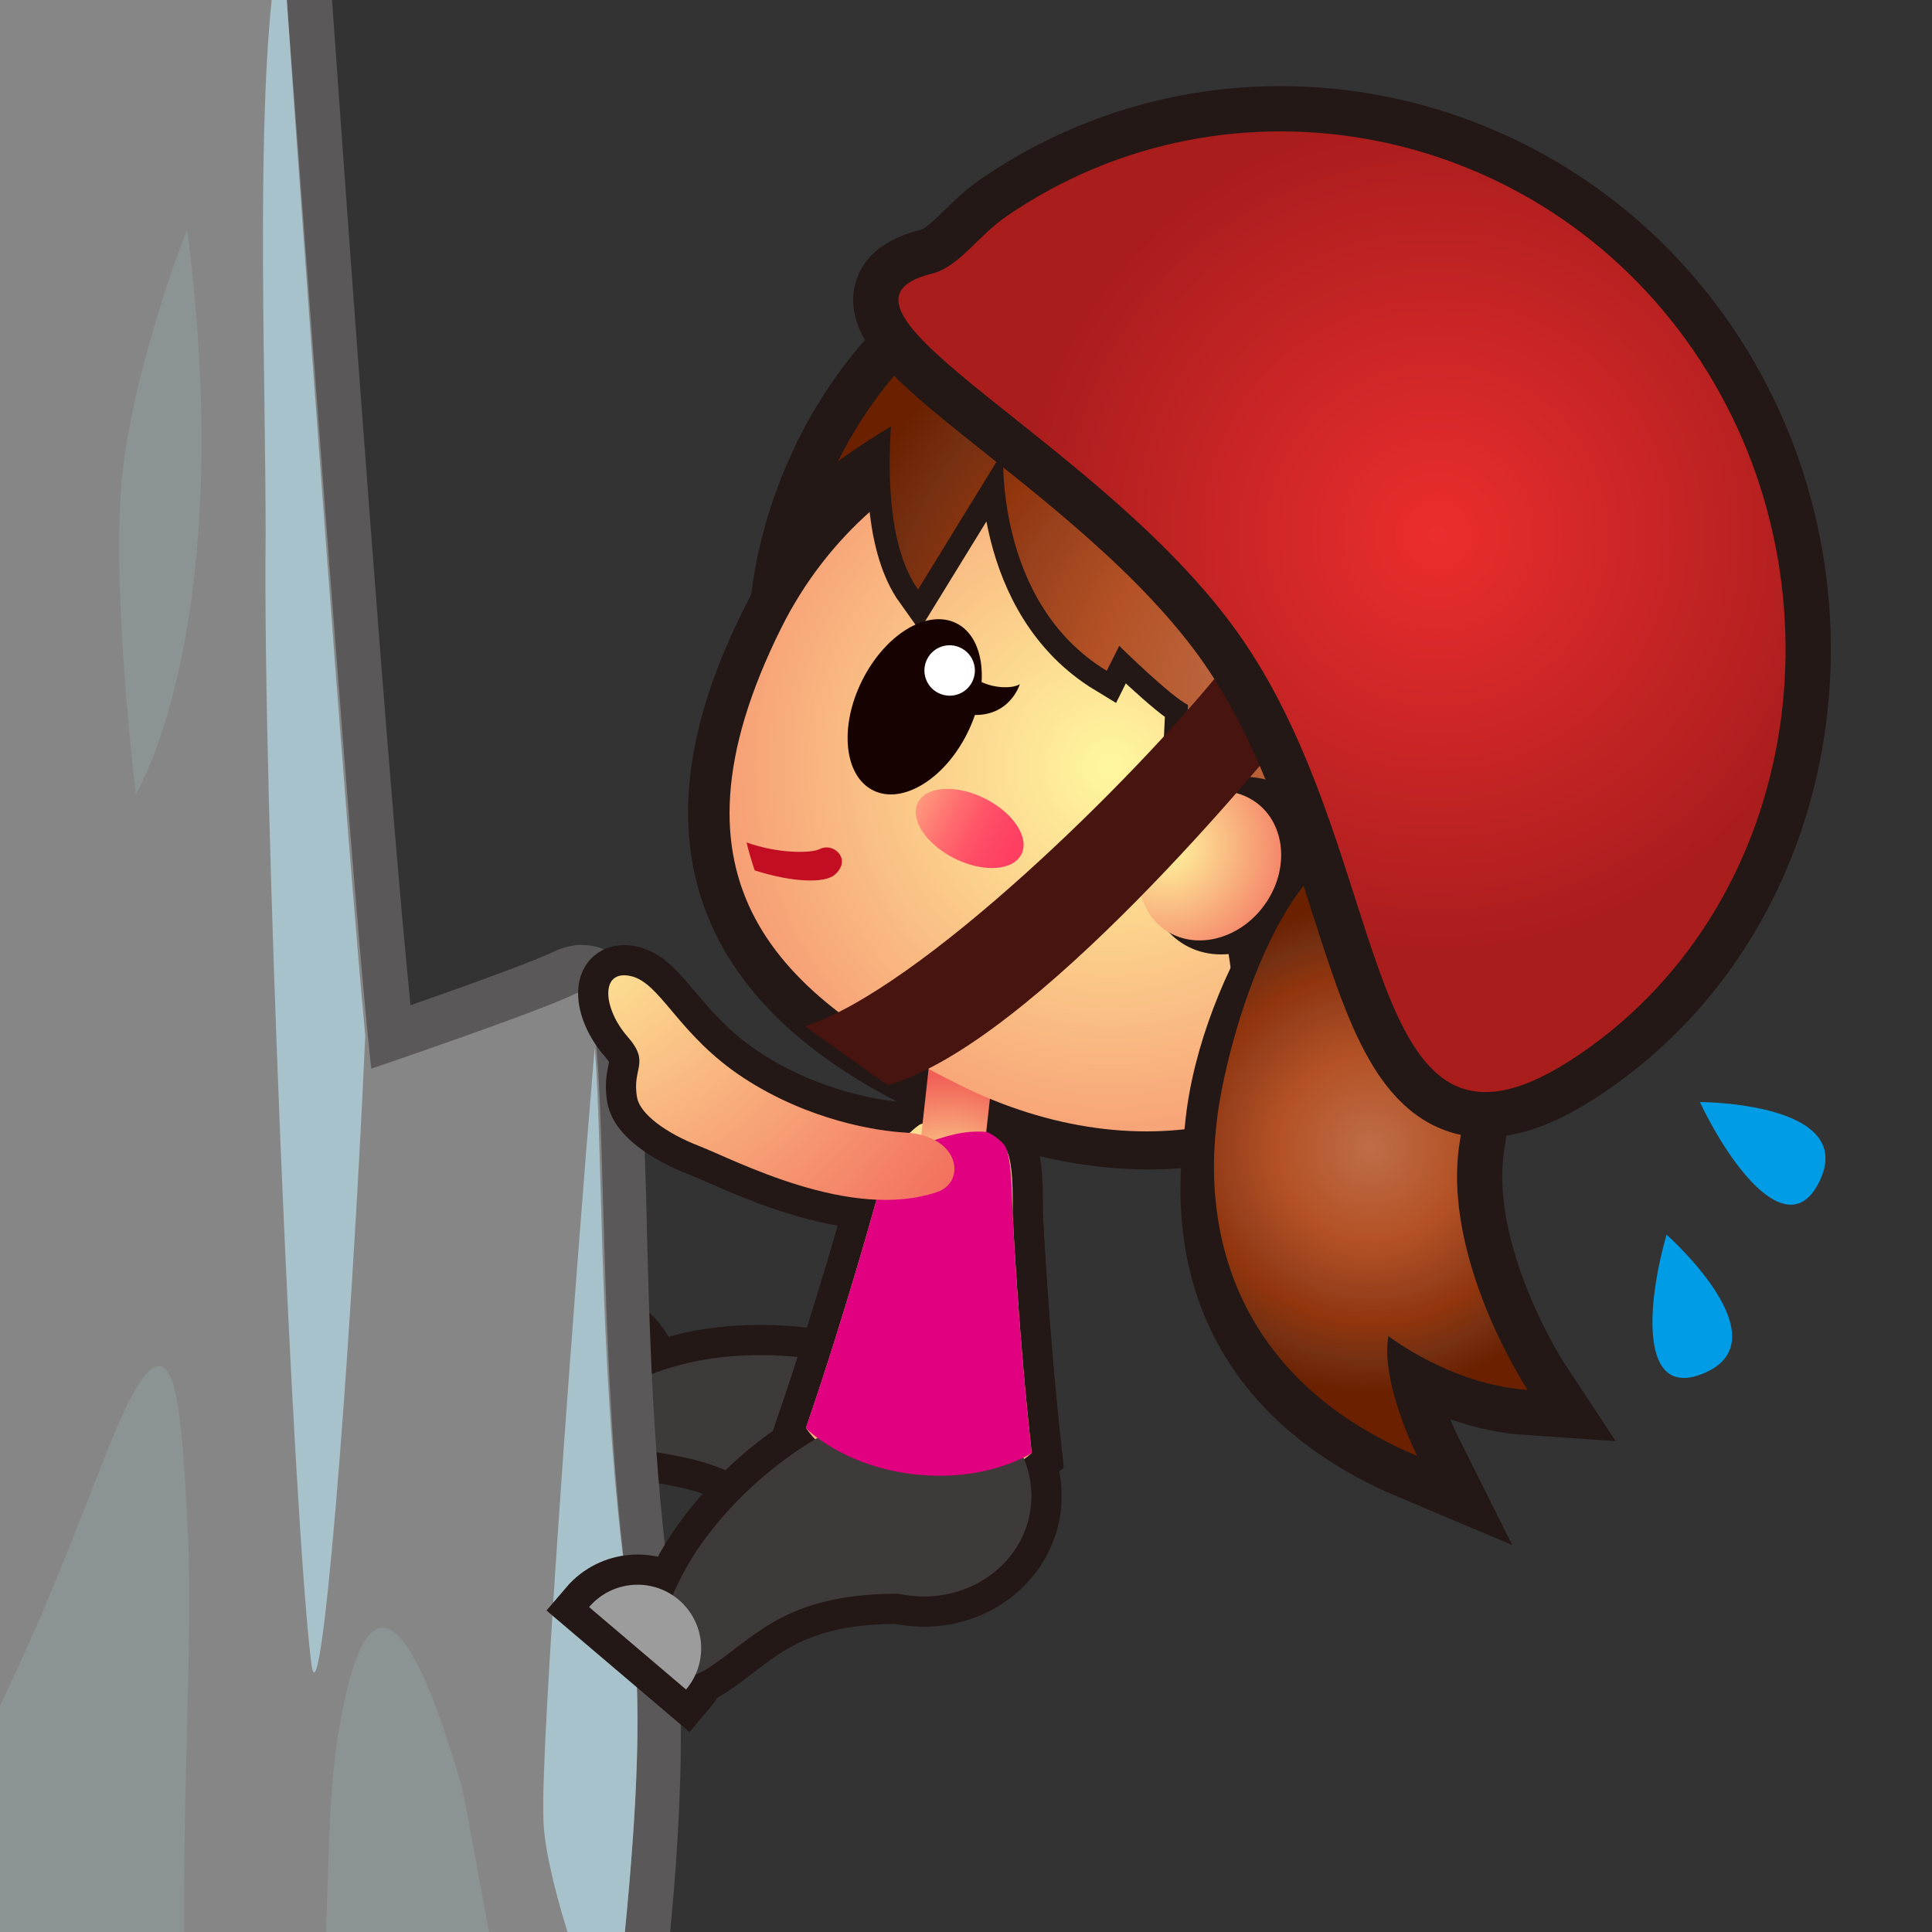 <?xml version="1.0" encoding="iso-8859-1"?>
<!-- Generator: Adobe Illustrator 16.0.0, SVG Export Plug-In . SVG Version: 6.00 Build 0)  -->
<!DOCTYPE svg PUBLIC "-//W3C//DTD SVG 1.1//EN" "http://www.w3.org/Graphics/SVG/1.1/DTD/svg11.dtd">
<svg version="1.1" xmlns="http://www.w3.org/2000/svg" xmlns:xlink="http://www.w3.org/1999/xlink" x="0px" y="0px" width="64px"
	 height="64px" viewBox="0 0 64 64" style="enable-background:new 0 0 64 64;" xml:space="preserve">
<rect x="0" y="0" width="64" height="64" fill="#333333" stroke="none"/>
<g id="woman_x5F_climbing_x28_ye_x29_">
	<g id="woman_x5F_climbing_x28_ye_x29__1_">
		<g id="g258">
			<g>
				<g id="g243">
					<path id="path8_49_" style="fill:#231815;stroke:#231815;stroke-width:2;stroke-miterlimit:10;" d="M32.224,47.448
						c-1.655-2.125-6.373-3.106-9.636-2.248c-3.266,0.858-3.397,2.313-1.606,2.749c1.795,0.429,3.551,0.228,6.136,3.166
						C29.699,54.057,33.393,48.945,32.224,47.448z"/>
					<path id="path10_33_" style="fill:#231815;stroke:#231815;stroke-width:2;stroke-miterlimit:10;" d="M19.093,43.719
						c1.147-0.188,2.231,0.592,2.422,1.737c0.188,1.146-0.591,2.231-1.735,2.42L19.093,43.719z"/>
					<path id="path12_23_" style="fill:#3E3A39;" d="M32.224,47.448c-1.655-2.125-6.373-3.106-9.636-2.248
						c-3.266,0.858-3.397,2.313-1.606,2.749c1.795,0.429,3.551,0.228,6.136,3.166C29.699,54.057,33.393,48.945,32.224,47.448z"/>
					<path id="path14_18_" style="fill:#9C9C9D;" d="M19.093,43.719c1.147-0.188,2.231,0.592,2.422,1.737
						c0.188,1.146-0.591,2.231-1.735,2.42L19.093,43.719z"/>
					<g>
						<path id="path21_31_" style="fill:#5A5858;" d="M0,64h22.2c0.4-4.1,0.5-8,0.1-10.7c-0.7-4.7-0.8-9.7-0.9-13.8
							c-0.2-6.3-0.2-8.2-2.2-8.2c-0.2,0-0.6,0.1-0.8,0.2c-0.6,0.3-2.8,1.1-4.8,1.8C12.9,26.5,11.5,7.1,11,0H0V64z"/>
						<path id="path23_28_" style="fill:#868686;" d="M0,64h20.7c0.4-4.1,0.6-7.8,0.2-10.5c-1.4-9.7-0.5-21.3-1.8-20.6
							c-1.2,0.6-6.8,2.5-6.8,2.5C11.8,31.2,10.1,7.8,9.5,0H0V64z"/>
						<path id="path25_12_" style="fill:#A7C2CA;" d="M8.8,17.7C8.7,26.5,9.7,50,10.3,55c0.3,2.8,1.3-9.6,1.8-20.7
							C11.5,28,10,7.3,9.5,0H9C8.5,4.8,8.8,12.7,8.8,17.7z"/>
						<path id="path27_17_" style="fill:#A7C2CA;" d="M19.7,34.7C19,43,17.9,58,18,60.2c0,0.8,0.3,2.2,0.8,3.8h1.9
							c0.4-4.1,0.6-7.8,0.2-10.5C19.8,46.3,20,38.2,19.7,34.7z"/>
						<path id="path29_19_" style="fill:#8C9394;" d="M11.3,56.9c-0.4,2-0.4,4.399-0.5,7.1h5.4c-0.4-2.1-0.7-3.9-0.9-4.8
							C14.4,56.1,12.5,50.4,11.3,56.9z"/>
						<path id="path31_14_" style="fill:#8C9394;" d="M6.2,50.3C6,47,5.9,42,3.5,48.2C2.2,51.5,1.4,53.6,0,56.5V64h6.1
							c0-0.4,0-0.8,0-1.2C6.1,58.2,6.4,53.6,6.2,50.3z"/>
						<path id="path33_15_" style="fill:#8C9394;" d="M4.1,15.3c-0.5,3.7,0.4,11,0.4,11s3.4-5.5,1.7-18.7C6.2,7.6,4.6,11.6,4.1,15.3
							z"/>
					</g>
					<path id="path83_12_" style="fill:#231815;stroke:#231815;stroke-width:2;stroke-miterlimit:10;" d="M29.984,37.518
						c-0.919-0.051-3.182-0.391-5.358-1.815c-2.175-1.427-2.735-3.157-3.743-3.372c-1.009-0.215-0.913,1.074-0.098,2.005
						c0.782,0.892,0.131,1.033,0.322,2.033c0.104,0.539,0.958,1.17,2.057,1.596c1.184,0.459,5.012,2.502,7.89,1.519
						C32.001,39.158,31.822,37.62,29.984,37.518z"/>
					<g id="g234">
						<path id="path34-7-5_147_" style="fill:none;stroke:#231815;stroke-width:2;stroke-miterlimit:10;" d="M33.543,40.182
							c0.012-0.496,0.027-1.871-0.264-2.175c-0.289-0.302-0.592-0.512-0.592-0.512c-0.691-0.455-1.438-0.538-2.213-0.245
							c0,0-0.182,0.104-0.588,0.521c-0.293,0.301-0.588,1.381-0.834,1.914c0,0-1.031,3.771-2.355,7.621c0,0,1.177,1.764,3.563,2.027
							c2.383,0.264,3.918-1.202,3.918-1.202C33.725,44.088,33.543,40.182,33.543,40.182z"/>
						
							<ellipse id="ellipse86_8_" transform="matrix(0.11 -0.994 0.994 0.11 -22.003 74.423)" style="fill:none;stroke:#231815;stroke-width:2;stroke-miterlimit:10;" cx="30.542" cy="49.493" rx="3.375" ry="3.618"/>
						<path id="path88_10_" style="fill:none;stroke:#231815;stroke-width:2;stroke-miterlimit:10;" d="M30.761,46.547
							c-2.684-0.206-6.588,2.622-8.151,5.613c-1.565,2.988-0.578,4.07,0.951,3.033c1.528-1.032,2.561-2.469,6.473-2.397
							C33.943,52.865,32.656,46.691,30.761,46.547z"/>
						<path id="path90_9_" style="fill:none;stroke:#231815;stroke-width:2;stroke-miterlimit:10;" d="M19.514,53.236
							c0.753-0.883,2.085-0.992,2.97-0.24c0.888,0.754,0.995,2.084,0.242,2.971L19.514,53.236z"/>
						<path id="path34-7-5_146_" style="fill:none;stroke:#231815;stroke-width:2;stroke-miterlimit:10;" d="M33.543,40.182
							c-0.025-0.541-0.011-1.986-0.303-2.289c-0.289-0.302-0.553-0.396-0.553-0.396c-0.691-0.455-1.391,0.136-2.166,0.43
							c0,0-0.182,0.104-0.588,0.521c-0.294,0.301-0.624,0.582-0.883,1.24c0,0-1.031,3.771-2.355,7.621c0,0,1.231,1.27,3.618,1.532
							c2.381,0.265,3.863-0.707,3.863-0.707C33.725,44.088,33.543,40.182,33.543,40.182z"/>
						<g id="g113_4_">
							<g id="g111_2_">
								<g id="g109_2_">
									
										<radialGradient id="path34-7-5_1_" cx="589.276" cy="-299.338" r="33.845" gradientTransform="matrix(0.598 0.066 0.11 -0.994 -287.431 -304.588)" gradientUnits="userSpaceOnUse">
										<stop  offset="0" style="stop-color:#FFF89F"/>
										<stop  offset="1" style="stop-color:#F15F57"/>
									</radialGradient>
									<path id="path34-7-5_145_" style="fill:url(#path34-7-5_1_);" d="M33.543,40.182c0.012-0.496,0.027-1.871-0.264-2.175
										c-0.289-0.302-0.592-0.512-0.592-0.512c-0.691-0.455-1.438-0.538-2.213-0.245c0,0-0.182,0.104-0.588,0.521
										c-0.293,0.301-0.588,1.381-0.834,1.914c0,0-1.031,3.771-2.355,7.621c0,0,1.177,1.764,3.563,2.027
										c2.383,0.264,3.918-1.202,3.918-1.202C33.725,44.088,33.543,40.182,33.543,40.182z"/>
									
										<ellipse id="ellipse99_4_" transform="matrix(0.11 -0.994 0.994 0.11 -22.003 74.423)" style="fill:#3E3A39;" cx="30.542" cy="49.493" rx="3.375" ry="3.618"/>
									<path id="path101_11_" style="fill:#3E3A39;" d="M30.761,46.547c-2.684-0.206-6.588,2.622-8.151,5.613
										c-1.565,2.988-0.578,4.07,0.951,3.033c1.528-1.032,2.561-2.469,6.473-2.397C33.943,52.865,32.656,46.691,30.761,46.547z"/>
									<path id="path103_12_" style="fill:#9C9C9D;" d="M19.514,53.236c0.753-0.883,2.085-0.992,2.97-0.24
										c0.888,0.754,0.995,2.084,0.242,2.971L19.514,53.236z"/>
									<path id="path107_5_" style="fill:#231815;stroke:#231815;stroke-width:2.782;stroke-miterlimit:10;" d="M47.418,31.525
										c-3.057,6.148-9.545,7.081-15.629,4.417c-8.367-3.665-8.973-8.976-5.917-15.125c3.058-6.153,10.36-8.745,16.312-5.789
										C48.13,17.984,50.477,25.372,47.418,31.525z"/>
								</g>
							</g>
						</g>
						<path id="path115_8_" style="fill:#F09400;stroke:#231815;stroke-width:1.542;stroke-miterlimit:10;" d="M55.576,29.104
							c-3.777,7.6-13.557,10.416-21.292,6.572c-7.737-3.846-10.948-13.117-7.172-20.717c3.777-7.601,13.111-10.647,20.847-6.803
							C55.695,12,59.354,21.503,55.576,29.104z"/>
						
							<radialGradient id="path130_1_" cx="444.125" cy="-154.231" r="14.934" gradientTransform="matrix(0.895 0.445 0.445 -0.895 -287.755 -313.682)" gradientUnits="userSpaceOnUse">
							<stop  offset="0" style="stop-color:#C97229"/>
							<stop  offset="0.387" style="stop-color:#BC6330"/>
							<stop  offset="0.603" style="stop-color:#B0522C"/>
							<stop  offset="0.715" style="stop-color:#A84729"/>
							<stop  offset="0.87" style="stop-color:#993F18"/>
							<stop  offset="1" style="stop-color:#8A3606"/>
						</radialGradient>
						
							<path id="path130_7_" style="fill:url(#path130_1_);stroke:#231815;stroke-width:3;stroke-linecap:round;stroke-linejoin:round;stroke-miterlimit:10;" d="
							M54.925,28.78c3.47-7.313,0.093-16.319-7.282-19.985c-3.318-1.649-6.944-1.958-10.261-1.149
							c-0.056,0.013-0.108,0.031-0.165,0.045c-0.441,0.113-0.876,0.245-1.305,0.397c-0.096,0.034-0.189,0.071-0.285,0.107
							c-0.386,0.147-0.766,0.309-1.139,0.488c-0.105,0.05-0.211,0.102-0.314,0.155c-0.361,0.185-0.716,0.383-1.061,0.598
							c-0.098,0.06-0.196,0.117-0.291,0.18c-0.36,0.234-0.707,0.485-1.046,0.752c-0.069,0.054-0.14,0.104-0.208,0.159
							c-1.549,1.264-2.863,2.854-3.807,4.754c0,0,0.676-0.508,1.753-1.155c-0.112,1.69-0.059,4.062,0.898,5.4l2.824-4.595
							c0,0-0.322,5.015,3.427,7.291l0.412-0.828c0,0,1.696,1.669,2.278,1.958c0,0-0.093,2.903-0.322,4.005
							c0,0,0.33-0.299,0.857-0.883c0.113,0.245,2.275,4.979,1.574,8.303l1.489-0.424l-1.535,4.17
							C41.419,38.523,50.295,38.547,54.925,28.78z"/>
						<path id="path132_7_" style="fill:#231815;" d="M54.925,28.78c-3.602,7.248-12.946,9.922-20.323,6.257
							c-7.376-3.666-10.44-12.509-6.839-19.756c3.602-7.248,12.503-10.152,19.88-6.486C55.018,12.461,58.527,21.532,54.925,28.78z"
							/>
						
							<radialGradient id="polygon139_1_" cx="343.713" cy="-307.446" r="4.002" gradientTransform="matrix(0.994 0.11 0.11 -0.994 -276.482 -303.764)" gradientUnits="userSpaceOnUse">
							<stop  offset="0" style="stop-color:#FFF89F"/>
							<stop  offset="1" style="stop-color:#F15F57"/>
						</radialGradient>
						<polygon id="polygon139_2_" style="fill:url(#polygon139_1_);" points="32.568,38.42 30.454,38.188 30.795,35.1 32.91,35.334 
													"/>
						<path id="path34-7-5_144_" style="fill:#E1007F;" d="M33.543,40.182c-0.025-0.541-0.011-1.986-0.303-2.289
							c-0.289-0.302-0.553-0.396-0.553-0.396c-0.753-0.063-1.391,0.136-2.166,0.43c0,0-0.182,0.104-0.588,0.521
							c-0.294,0.301-0.624,0.582-0.883,1.24c0,0-1.031,3.771-2.355,7.621c0,0,1.231,1.27,3.618,1.532
							c2.381,0.265,3.863-0.707,3.863-0.707C33.725,44.088,33.543,40.182,33.543,40.182z"/>
						
							<radialGradient id="path147_1_" cx="441.759" cy="-159.223" r="22.04" gradientTransform="matrix(0.895 0.445 0.445 -0.895 -287.755 -313.682)" gradientUnits="userSpaceOnUse">
							<stop  offset="0" style="stop-color:#FFF89F"/>
							<stop  offset="1" style="stop-color:#F15F57"/>
						</radialGradient>
						<path id="path147_6_" style="fill:url(#path147_1_);" d="M47.418,31.525c-3.057,6.148-9.682,7.374-15.629,4.417
							c-5.949-2.955-10.117-6.673-5.917-15.125c3.058-6.153,10.36-8.745,16.312-5.789C48.13,17.984,50.477,25.372,47.418,31.525z"/>
						
							<path id="path149_6_" style="fill:none;stroke:#A4414A;stroke-width:0.835;stroke-linecap:round;stroke-linejoin:round;stroke-miterlimit:10;" d="
							M34.971,18.205c0,0-0.457-2.581-3.275-1.627"/>
						
							<radialGradient id="path164_1_" cx="444.125" cy="-154.231" r="14.934" gradientTransform="matrix(0.895 0.445 0.445 -0.895 -287.755 -313.682)" gradientUnits="userSpaceOnUse">
							<stop  offset="0" style="stop-color:#C97229"/>
							<stop  offset="0.387" style="stop-color:#BC6330"/>
							<stop  offset="0.603" style="stop-color:#B0522C"/>
							<stop  offset="0.715" style="stop-color:#A84729"/>
							<stop  offset="0.87" style="stop-color:#993F18"/>
							<stop  offset="1" style="stop-color:#8A3606"/>
						</radialGradient>
						<path id="path164_4_" style="fill:url(#path164_1_);stroke:#231815;stroke-width:1.5;stroke-miterlimit:10;" d="M54.925,28.78
							c3.47-7.313,0.093-16.319-7.282-19.985c-3.318-1.649-6.944-1.958-10.261-1.149c-0.056,0.013-0.108,0.031-0.165,0.045
							c-0.441,0.113-0.876,0.245-1.305,0.397c-0.096,0.034-0.189,0.071-0.285,0.107c-0.386,0.147-0.766,0.309-1.139,0.488
							c-0.105,0.05-0.211,0.102-0.314,0.155c-0.361,0.185-0.716,0.383-1.061,0.598c-0.098,0.06-0.196,0.117-0.291,0.18
							c-0.36,0.234-0.707,0.485-1.046,0.752c-0.069,0.054-0.14,0.104-0.208,0.159c-1.549,1.264-2.863,2.854-3.807,4.754
							c0,0,0.676-0.508,1.753-1.155c-0.112,1.69-0.059,4.062,0.898,5.4l2.824-4.595c0,0-0.322,5.015,3.427,7.291l0.412-0.828
							c0,0,1.696,1.669,2.278,1.958c0,0-0.093,2.903-0.322,4.005c0,0,0.33-0.299,0.857-0.883c0.113,0.245,2.275,4.979,1.574,8.303
							l1.489-0.424l-1.535,4.17C41.419,38.523,50.295,38.547,54.925,28.78z"/>
						
							<radialGradient id="path179_2_" cx="316.027" cy="-320.87" r="14.976" gradientTransform="matrix(1 0 0 -1 -274 -298)" gradientUnits="userSpaceOnUse">
							<stop  offset="0" style="stop-color:#BF6D48"/>
							<stop  offset="0.387" style="stop-color:#B35125"/>
							<stop  offset="0.603" style="stop-color:#98411C"/>
							<stop  offset="0.715" style="stop-color:#91350D"/>
							<stop  offset="0.87" style="stop-color:#753012"/>
							<stop  offset="1" style="stop-color:#6B2100"/>
						</radialGradient>
						<path id="path179_1_" style="fill:url(#path179_2_);" d="M54.925,28.78c3.47-7.313,0.093-16.319-7.282-19.985
							c-3.318-1.649-6.944-1.958-10.261-1.149c-0.056,0.013-0.108,0.031-0.165,0.045c-0.441,0.113-0.876,0.245-1.305,0.397
							c-0.096,0.034-0.189,0.071-0.285,0.107c-0.386,0.147-0.766,0.309-1.139,0.488c-0.105,0.05-0.211,0.102-0.314,0.155
							c-0.361,0.185-0.716,0.383-1.061,0.598c-0.098,0.06-0.196,0.117-0.291,0.18c-0.36,0.234-0.707,0.485-1.046,0.752
							c-0.069,0.054-0.14,0.104-0.208,0.159c-1.549,1.264-2.863,2.854-3.807,4.754c0,0,0.676-0.508,1.753-1.155
							c-0.112,1.69-0.059,4.062,0.898,5.4l2.824-4.595c0,0-0.322,5.015,3.427,7.291l0.412-0.828c0,0,1.696,1.669,2.278,1.958
							c0,0-0.093,2.903-0.322,4.005c0,0,0.33-0.299,0.857-0.883c0.113,0.245,2.275,4.979,1.574,8.303l1.489-0.424l-1.535,4.17
							C41.419,38.523,50.295,38.547,54.925,28.78z"/>
						
							<ellipse id="ellipse181" transform="matrix(0.445 -0.895 0.895 0.445 8.439 59.141)" style="fill:#C10D23;" cx="51.933" cy="22.762" rx="3.833" ry="3"/>
						<g id="g213_95_">
							
								<linearGradient id="path196_1_" gradientUnits="userSpaceOnUse" x1="559.823" y1="231.263" x2="563.657" y2="231.263" gradientTransform="matrix(0.895 0.445 -0.445 0.895 -368.006 -429.628)">
								<stop  offset="0" style="stop-color:#FFA67F"/>
								<stop  offset="0.097" style="stop-color:#FF967B"/>
								<stop  offset="0.365" style="stop-color:#FF7170"/>
								<stop  offset="0.614" style="stop-color:#FF5568"/>
								<stop  offset="0.834" style="stop-color:#FF4564"/>
								<stop  offset="1" style="stop-color:#FF3F62"/>
							</linearGradient>
							<path id="path196_9_" style="fill:url(#path196_1_);" d="M33.838,28.296c0.273-0.55-0.273-1.379-1.222-1.85
								c-0.948-0.471-1.938-0.405-2.211,0.144c-0.273,0.55,0.273,1.379,1.221,1.85C32.574,28.911,33.564,28.846,33.838,28.296z"/>
						</g>
						<g id="g213_94_">
							<path id="path199_3_" style="fill:#160201;" d="M32.516,22.594c0.394,0.189,0.98,0.237,1.267,0.071
								c0,0-0.322,1.084-1.581,1.017C31.194,23.628,32.516,22.594,32.516,22.594z"/>
							<path id="path209_70_" style="fill:#160201;" d="M32.044,24.287c-0.758,1.525-2.156,2.375-3.118,1.896
								c-0.966-0.479-1.13-2.105-0.372-3.631c0.763-1.534,2.159-2.387,3.125-1.907C32.641,21.123,32.807,22.753,32.044,24.287z"/>
							<path id="path211_64_" style="fill:#FFFFFF;" d="M32.207,22.583c-0.206,0.414-0.705,0.581-1.122,0.374
								c-0.412-0.205-0.581-0.704-0.375-1.118c0.205-0.413,0.706-0.582,1.118-0.377C32.245,21.669,32.412,22.17,32.207,22.583z"/>
						</g>
						<path id="path204_5_" style="fill:#C30D23;" d="M27.158,28.125c-0.274,0.141-1.351,0.165-2.428-0.218
							c0.076,0.312,0.166,0.621,0.271,0.926c1.234,0.397,2.311,0.433,2.646,0.148c0.201-0.171,0.32-0.413,0.188-0.648
							C27.698,28.098,27.397,28.004,27.158,28.125z"/>
						<path id="path206_4_" style="fill:#231815;" d="M43.006,30.222c-0.997,1.382-2.768,1.809-3.951,0.953
							c-1.184-0.854-1.336-2.665-0.338-4.048c0.996-1.379,2.764-1.803,3.947-0.951C43.852,27.033,44.001,28.844,43.006,30.222z"/>
						
							<radialGradient id="path213_2_" cx="469.945" cy="-95.122" r="5.277" gradientTransform="matrix(0.811 0.585 0.585 -0.811 -286.877 -324.022)" gradientUnits="userSpaceOnUse">
							<stop  offset="0" style="stop-color:#FFF89F"/>
							<stop  offset="1" style="stop-color:#F15F57"/>
						</radialGradient>
						<path id="path213_1_" style="fill:url(#path213_2_);" d="M41.887,29.979c-0.84,1.164-2.328,1.522-3.326,0.803
							c-0.996-0.72-1.123-2.244-0.283-3.406c0.838-1.162,2.326-1.518,3.322-0.801C42.598,27.295,42.725,28.819,41.887,29.979z"/>
						<path id="path215_1_" style="fill:#231815;stroke:#231815;stroke-width:3;stroke-miterlimit:10;" d="M40.747,37.404
							c-0.13,1.396-1.308,7.658,6.194,10.822c0,0-1.227-2.457-0.95-3.971c0,0,2.056,1.611,4.61,1.784c0,0-2.865-4.338-2.25-8.203
							c0.578-3.614,0.851-8.715-1.574-9.692C44.839,27.362,41.172,32.864,40.747,37.404z"/>
						
							<radialGradient id="path230_1_" cx="319.408" cy="-336.032" r="8.091" gradientTransform="matrix(1 0 0 -1 -274 -298)" gradientUnits="userSpaceOnUse">
							<stop  offset="0" style="stop-color:#BF6D48"/>
							<stop  offset="0.387" style="stop-color:#B35125"/>
							<stop  offset="0.603" style="stop-color:#98411C"/>
							<stop  offset="0.715" style="stop-color:#91350D"/>
							<stop  offset="0.87" style="stop-color:#753012"/>
							<stop  offset="1" style="stop-color:#6B2100"/>
						</radialGradient>
						<path id="path230_5_" style="fill:url(#path230_1_);" d="M40.302,37.184c-0.151,1.393-0.862,7.879,6.642,11.045
							c0,0-1.228-2.457-0.951-3.972c0,0,2.056,1.611,4.609,1.784c0,0-2.863-4.338-2.248-8.203c0.576-3.615,1.336-9.006-2.021-9.914
							C42.691,26.94,40.588,34.549,40.302,37.184z"/>
						<path id="path232_3_" style="fill:#48140F;" d="M40.582,22.06C37.507,25.877,30.5,32.75,26.667,34l2.735,1.945
							c4.825-1.342,12.642-10.917,13.518-12.005L40.582,22.06z"/>
					</g>
					
						<radialGradient id="path241_1_" cx="280.213" cy="-339.352" r="18.218" gradientTransform="matrix(0.999 -0.035 -0.035 -0.999 -273.38 -299.527)" gradientUnits="userSpaceOnUse">
						<stop  offset="0" style="stop-color:#FFF89F"/>
						<stop  offset="1" style="stop-color:#F15F57"/>
					</radialGradient>
					<path id="path241_3_" style="fill:url(#path241_1_);" d="M29.984,37.518c-0.919-0.051-3.182-0.391-5.358-1.815
						c-2.175-1.427-2.735-3.157-3.743-3.372c-1.009-0.215-0.913,1.074-0.098,2.005c0.782,0.892,0.131,1.033,0.322,2.033
						c0.104,0.539,0.958,1.17,2.057,1.596c1.184,0.459,5.012,2.502,7.89,1.519C32.001,39.158,31.822,37.62,29.984,37.518z"/>
				</g>
			</g>
			<g>
				<path id="path245_3_" style="fill:#231815;stroke:#231815;stroke-width:3;stroke-miterlimit:10;" d="M52.357,34.906
					c-7.404,5.068-6.018-6.159-11.178-13.694C36.707,14.673,26.382,10.19,30.866,9.066c0.917-0.23,1.51-1.24,2.489-1.91
					c7.404-5.072,17.593-3.072,22.752,4.466C61.268,19.157,59.762,29.837,52.357,34.906z"/>
			</g>
			<g>
				
					<radialGradient id="path252_1_" cx="490.176" cy="72.225" r="14.014" gradientTransform="matrix(0.565 0.825 0.825 -0.565 -288.927 -345.87)" gradientUnits="userSpaceOnUse">
					<stop  offset="0" style="stop-color:#EB2D2E"/>
					<stop  offset="1" style="stop-color:#A91D1D"/>
				</radialGradient>
				<path id="path252_3_" style="fill:url(#path252_1_);" d="M52.357,34.906c-7.404,5.068-6.018-6.159-11.178-13.694
					C36.707,14.673,26.382,10.19,30.866,9.066c0.917-0.23,1.51-1.24,2.489-1.91c7.404-5.072,17.593-3.072,22.752,4.466
					C61.268,19.157,59.762,29.837,52.357,34.906z"/>
			</g>
			<g>
				<path id="path254" style="fill:#009DE6;" d="M56.311,36.506c0,0,5.303,0.01,3.933,2.684
					C59.253,41.124,57.396,38.779,56.311,36.506z"/>
			</g>
			<g>
				<path id="path256_2_" style="fill:#009DE6;" d="M55.207,40.9c0,0,3.97,3.515,1.175,4.615
					C54.359,46.311,54.516,43.324,55.207,40.9z"/>
			</g>
		</g>
	</g>
	<g id="Layer_1_59_">
	</g>
</g>
<g id="Layer_1">
</g>
</svg>
